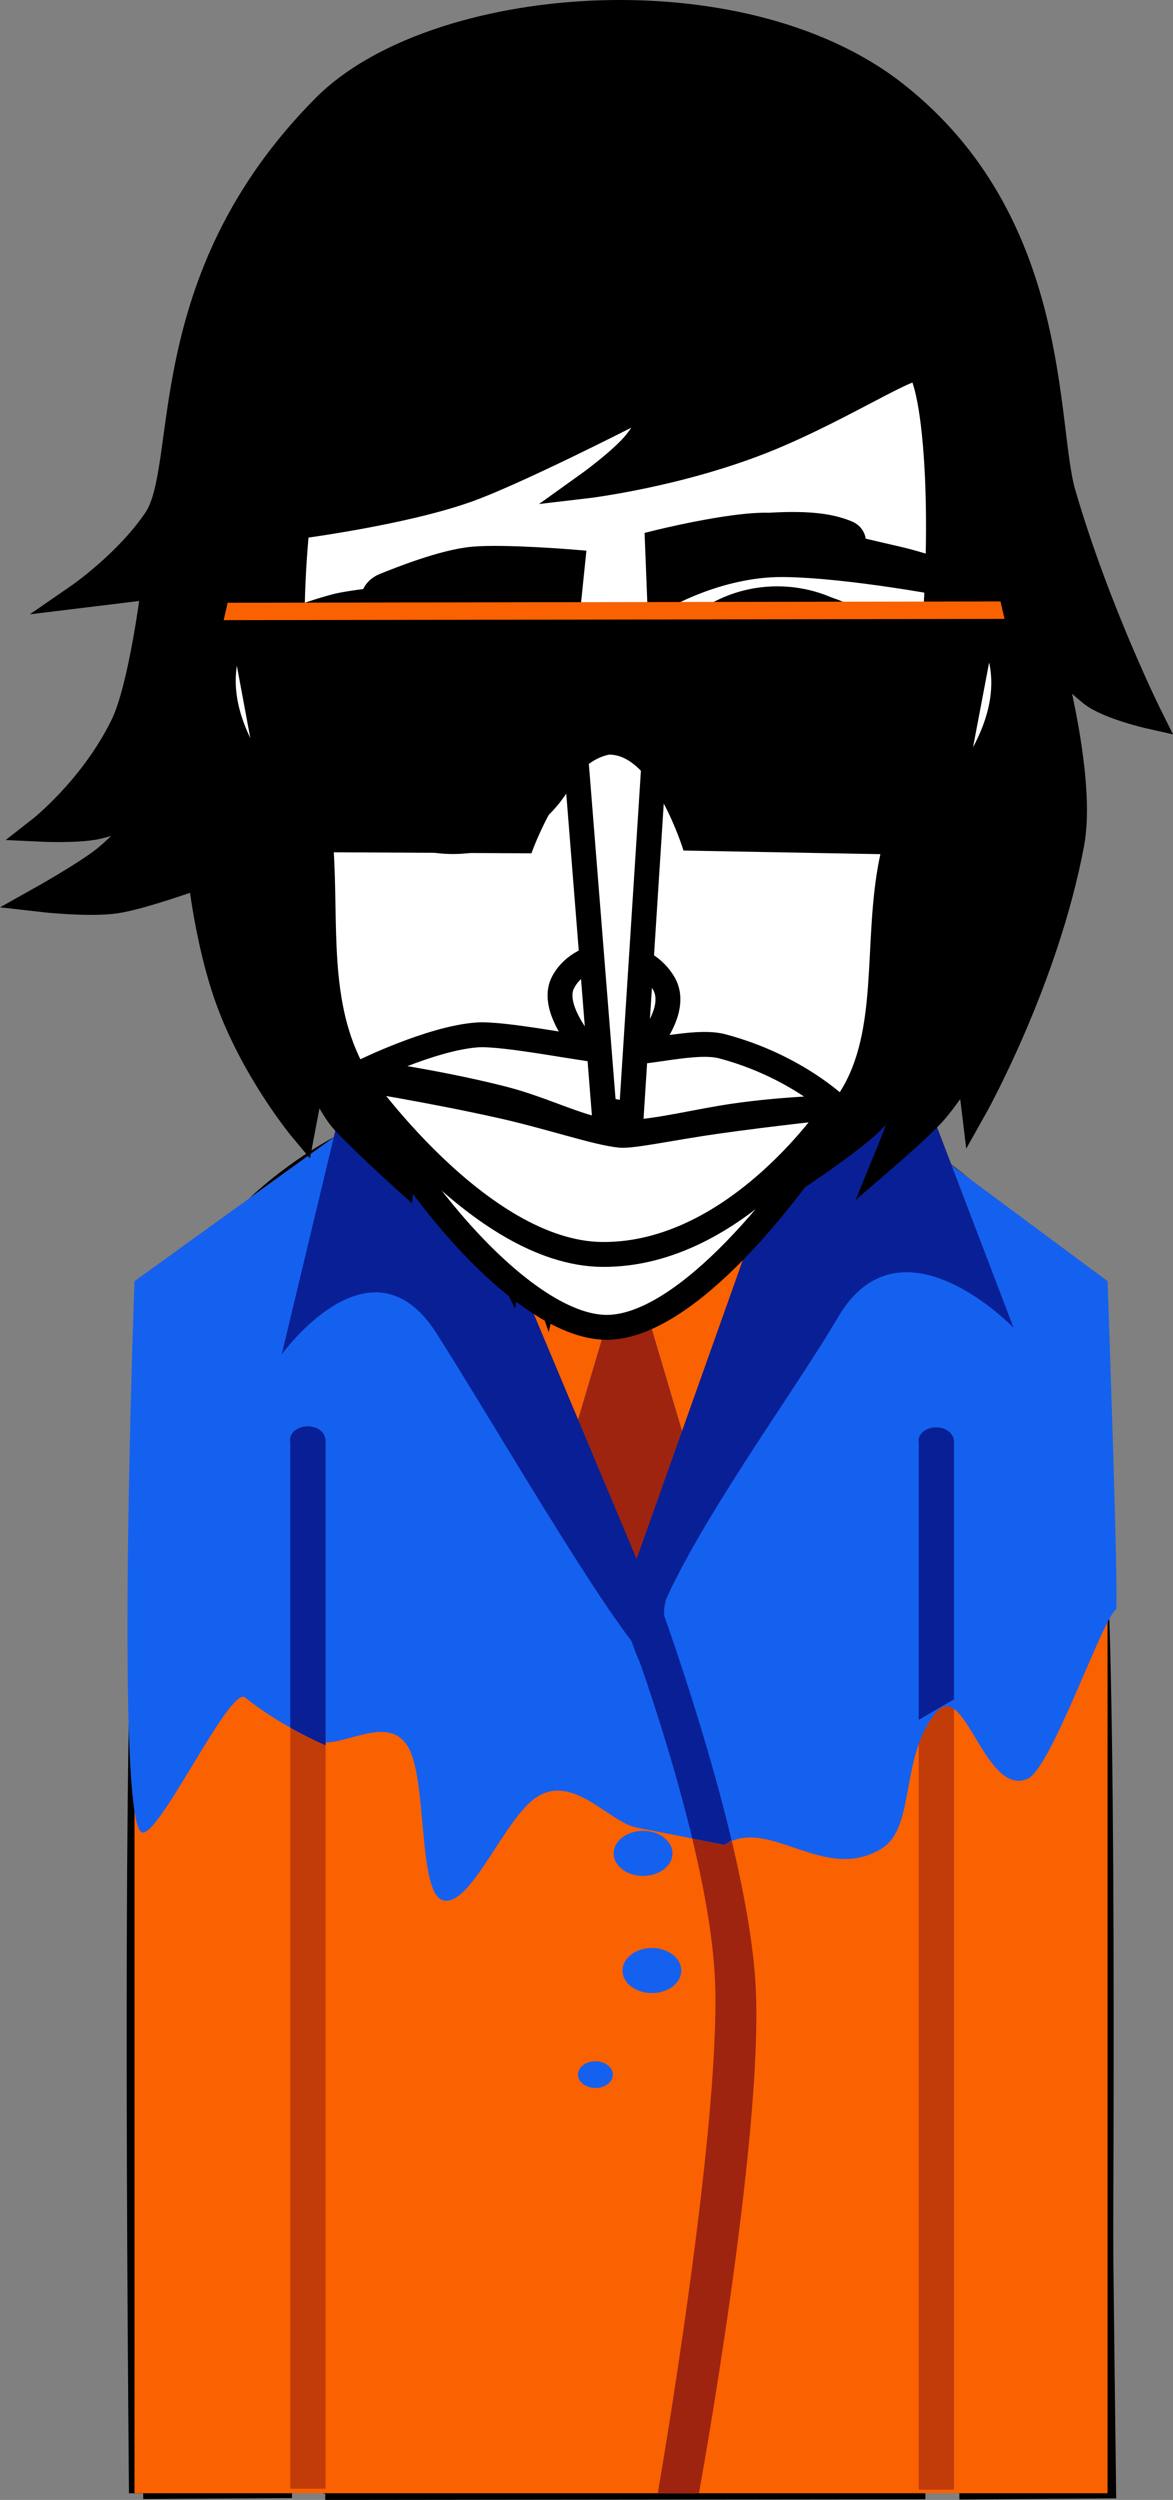 <svg version="1.1" xmlns="http://www.w3.org/2000/svg" xmlns:xlink="http://www.w3.org/1999/xlink" width="70.696" height="150.606" viewBox="0,0,70.696,150.606"><rect x="0" y="0" width="70.696" height="150.606" fill="#808080" stroke="none"/><g transform="translate(-204.652,-104.886)"><g data-paper-data="{&quot;isPaintingLayer&quot;:true}" fill-rule="nonzero" stroke-linejoin="miter" stroke-miterlimit="10" stroke-dasharray="" stroke-dashoffset="0" style="mix-blend-mode: normal"><path d="M241.903,172.254c21.315,0.603 24.9,9.229 28.389,23.563c0.866,3.558 0.803,34.212 0.609,58.474c-2.501,0.001 -5.002,0.003 -7.503,0.007l-0.131,-50.051c0,0 0.403,-5.275 -1.775,-5.306c-2.178,-0.032 -1.885,5.254 -1.885,5.254l0.114,50.111c-11.609,0.022 -23.219,0.063 -34.828,0.06l0.038,-49.673c0,0 0.848,-5.556 -1.678,-5.578c-2.526,-0.022 -1.519,5.55 -1.519,5.55l-0.347,49.698c-2.74,-0.003 -5.479,-0.009 -8.219,-0.018c-0.207,-24.023 -0.279,-54.475 0.63,-58.527c3.338,-14.885 8.537,-24.117 28.105,-23.563z" fill="#ffffff" stroke="#000000" stroke-width="1.5" stroke-linecap="round"/><g stroke-linecap="butt"><g><path d="M214.276,254.433c0,0 -0.45,-51.243 -0.562,-64.072c-0.039,-4.426 5.802,-19.959 28.492,-20.045c22.397,-0.086 28.247,16.009 28.241,20.032c-0.054,25.106 0.464,64.058 0.464,64.058l-7.439,0.052l-0.113,-62.351c0,0 0.053,-1.683 -1.996,-1.712c-2.434,-0.035 -2.087,1.692 -2.087,1.692l0.146,62.366l-34.17,0.039l-0.216,-62.563c0,0 0.198,-1.585 -2.045,-1.593c-2.205,-0.008 -1.996,1.579 -1.996,1.579l0.25,62.473z" fill="#fa6100" stroke="#000000" stroke-width="2"/><path d="M234.599,206.905l7.924,-26.701l7.924,26.701z" fill="#1461f0" stroke="none" stroke-width="0"/><path d="M227.853,173.922l14.494,-11.103l14.494,11.103c0,0 -11.804,11.107 -14.494,11.103c-2.312,-0.004 -14.494,-11.103 -14.494,-11.103z" fill="#ffffff" stroke="none" stroke-width="0"/><path d="M212.758,255.089v-73.024l16.101,-11.608l13.842,33.189l12.908,-33.299l15.795,11.718v73.024z" fill="#fa6100" stroke="#000000" stroke-width="0"/><path d="M222.148,254.818v-63.251h2.126v63.251z" fill="#c23c0a" stroke="none" stroke-width="0"/><path d="M222.133,191.627c0,-0.45 0.476,-0.814 1.063,-0.814c0.587,0 1.063,0.365 1.063,0.814c0,0.45 -0.476,0.814 -1.063,0.814c-0.587,0 -1.063,-0.365 -1.063,-0.814z" fill="#bf001d" stroke="none" stroke-width="0"/><path d="M260.024,254.878v-63.251h2.126v63.251z" fill="#c23c0a" stroke="none" stroke-width="0"/><path d="M260.01,191.688c0,-0.45 0.476,-0.814 1.063,-0.814c0.587,0 1.063,0.365 1.063,0.814c0,0.45 -0.476,0.814 -1.063,0.814c-0.587,0 -1.063,-0.365 -1.063,-0.814z" fill="#bf001d" stroke="none" stroke-width="0"/><path d="M244.295,255.089c0,0 3.766,-21.645 3.458,-30.688c-0.28,-8.204 -5.229,-21.297 -5.229,-21.297c0,0 -2.691,-5.378 -2.404,-5.818c0.233,-0.357 3.999,3.374 3.999,3.374c0,0 5.645,15.056 6.083,24.023c0.448,9.171 -3.425,30.406 -3.425,30.406z" fill="#9e2410" stroke="none" stroke-width="0"/><path d="M242.169,223.6c0,-0.75 0.793,-1.357 1.772,-1.357c0.979,0 1.772,0.608 1.772,1.357c0,0.75 -0.793,1.357 -1.772,1.357c-0.979,0 -1.772,-0.608 -1.772,-1.357z" fill="#1461f0" stroke="none" stroke-width="0.5"/><path d="M241.637,216.542c0,-0.75 0.793,-1.357 1.772,-1.357c0.979,0 1.772,0.608 1.772,1.357c0,0.75 -0.793,1.357 -1.772,1.357c-0.979,0 -1.772,-0.608 -1.772,-1.357z" fill="#1461f0" stroke="none" stroke-width="0.5"/><path d="" fill="#000000" stroke="none" stroke-width="0.5"/><path d="" fill="#000000" stroke="none" stroke-width="0.5"/><path d="" fill="#000000" stroke="none" stroke-width="0.5"/></g><path d="M240.537,230.675c-0.58,0 -1.051,-0.36 -1.051,-0.805c0,-0.445 0.47,-0.805 1.051,-0.805c0.58,0 1.051,0.36 1.051,0.805c0,0.445 -0.471,0.805 -1.051,0.805z" data-paper-data="{&quot;index&quot;:null}" fill="#1461f0" stroke="none" stroke-width="1.5"/><path d="M255.158,184.243c-2.461,4.202 -7.825,11.508 -10.285,16.817c-0.765,1.652 0.991,4.337 0.334,5.104c-1.688,1.97 -3.132,-4.702 -3.132,-4.702l12.331,-34.673l5.188,1.993l6.146,16.096c0,0 -6.804,-7.088 -10.582,-0.635z" data-paper-data="{&quot;index&quot;:null}" fill="#9e2410" stroke="#000000" stroke-width="0"/><path d="M221.628,186.488l3.941,-16.424l4.414,-2.307l14.189,33.797c0,0 1.091,5.12 -0.591,3.261c-2.759,-3.05 -9.249,-14.322 -12.628,-19.615c-3.956,-6.198 -9.326,1.288 -9.326,1.288z" fill="#9e2410" stroke="#000000" stroke-width="0"/><g><g><path d="" fill="#091f95" stroke="#000000" stroke-width="2"/><path d="" fill="#091f95" stroke="#000000" stroke-width="2"/><path d="" fill="#091f95" stroke="#000000" stroke-width="2"/><path d="" fill="#091f95" stroke="#000000" stroke-width="2"/><path d="" fill="#091f95" stroke="#000000" stroke-width="2"/><path d="" fill="#091f95" stroke="#000000" stroke-width="2"/><path d="M234.599,206.905l7.924,-26.701l7.924,26.701z" fill="#9e2410" stroke="none" stroke-width="0"/><path d="M227.853,173.922l14.494,-11.103l14.494,11.103c0,0 -11.804,11.107 -14.494,11.103c-2.312,-0.004 -14.494,-11.103 -14.494,-11.103z" fill="#ffffff" stroke="none" stroke-width="0"/><path d="M212.758,182.066l16.101,-11.608l13.842,33.189l12.908,-33.299l15.795,11.718c0,0 0.698,19.644 0.506,19.782c-0.834,0.6 -3.896,9.581 -5.331,10.204c-2.551,1.108 -3.786,-6.017 -5.49,-4.025c-2.209,2.581 -1.236,6.931 -3.275,8.208c-3.451,2.162 -6.812,-1.951 -9.495,-0.211c-1.803,-0.351 -3.576,-0.701 -5.312,-1.04c-1.628,-0.318 -3.768,-3.209 -5.945,-1.874c-1.989,1.219 -4.01,6.682 -5.699,6.262c-1.525,-0.379 -0.951,-7.16 -2.086,-9.189c-1.253,-2.238 -4.202,0.249 -5.66,-0.454c-1.544,-0.744 -2.964,-1.596 -4.198,-2.582c-0.923,-0.737 -5.382,8.852 -6.268,8.101c-1.57,-1.332 -0.393,-33.182 -0.393,-33.182z" fill="#1461f0" stroke="#000000" stroke-width="0"/><path d="" fill="#fa6100" stroke="#000000" stroke-width="0"/><path d="" fill="#fa6100" stroke="#000000" stroke-width="0"/><path d="" fill="#fa6100" stroke="#000000" stroke-width="0"/><path d="" fill="#c23c0a" stroke="none" stroke-width="0"/><path d="" fill="#c23c0a" stroke="none" stroke-width="0"/><path d="M222.148,191.567h2.126v18.469c-0.736,-0.333 -1.447,-0.689 -2.126,-1.071z" fill="#091f95" stroke="none" stroke-width="0"/><path d="M222.133,191.627c0,-0.45 0.476,-0.814 1.063,-0.814c0.587,0 1.063,0.365 1.063,0.814c0,0.45 -0.476,0.814 -1.063,0.814c-0.587,0 -1.063,-0.365 -1.063,-0.814z" fill="#091f95" stroke="none" stroke-width="0"/><path d="M260.024,191.627h2.126v15.632c-0.711,0.412 -1.421,0.824 -2.126,1.239z" fill="#091f95" stroke="none" stroke-width="0"/><path d="" fill="#c23c0a" stroke="none" stroke-width="0"/><path d="M260.01,191.688c0,-0.45 0.476,-0.814 1.063,-0.814c0.587,0 1.063,0.365 1.063,0.814c0,0.45 -0.476,0.814 -1.063,0.814c-0.587,0 -1.063,-0.365 -1.063,-0.814z" fill="#091f95" stroke="none" stroke-width="0"/><path d="" fill="#9e2410" stroke="none" stroke-width="0"/><path d="M242.523,203.104c0,0 -2.691,-5.378 -2.404,-5.818c0.233,-0.357 3.999,3.374 3.999,3.374c0,0 2.817,7.513 4.625,15.086c-0.141,0.092 -0.283,0.184 -0.424,0.276c-0.653,-0.127 -1.302,-0.254 -1.947,-0.381c-1.553,-6.465 -3.849,-12.538 -3.849,-12.538z" fill="#091f95" stroke="none" stroke-width="0"/><path d="" fill="#1461f0" stroke="none" stroke-width="0.5"/><path d="" fill="#1461f0" stroke="none" stroke-width="0.5"/><path d="" fill="#000000" stroke="none" stroke-width="0.5"/><path d="" fill="#000000" stroke="none" stroke-width="0.5"/><path d="" fill="#000000" stroke="none" stroke-width="0.5"/></g><path d="M255.158,184.243c-2.461,4.202 -7.825,11.508 -10.285,16.817c-0.765,1.652 0.991,4.337 0.334,5.104c-1.688,1.97 -3.132,-4.702 -3.132,-4.702l12.331,-34.673l5.188,1.993l6.146,16.096c0,0 -6.804,-7.088 -10.582,-0.635z" data-paper-data="{&quot;index&quot;:null}" fill="#091f95" stroke="#000000" stroke-width="0"/><path d="M221.628,186.488l3.941,-16.424l4.414,-2.307l14.189,33.797c0,0 1.091,5.12 -0.591,3.261c-2.759,-3.05 -9.249,-14.322 -12.628,-19.615c-3.956,-6.198 -9.326,1.288 -9.326,1.288z" fill="#091f95" stroke="#000000" stroke-width="0"/></g></g><path d="M214.037,136.185c2.18,-3.222 -0.243,-14.388 10.172,-24.869c6.548,-6.589 24.953,-8.18 34.368,-0.821c9.979,7.799 8.96,20.011 10.163,24.127c2.07,7.084 5.233,13.429 5.233,13.429c0,0 -2.576,-0.576 -3.568,-1.383c-0.869,-0.706 -2.443,-2.212 -2.443,-2.212c0,0 2.022,7.332 1.292,11.236c-1.552,8.31 -5.895,16.025 -5.895,16.025c0,0 -0.123,-1.036 -0.212,-1.467c-0.077,-0.373 -0.291,-0.969 -0.291,-0.969c0,0 -1.138,1.768 -1.931,2.65c-0.791,0.879 -2.822,2.632 -2.822,2.632c0,0 0.898,-2.186 1.141,-3.07c0.224,-0.812 0.267,-2.036 0.267,-2.036c0,0 -1.42,2.125 -2.356,3.033c-1.047,1.016 -3.631,2.777 -3.631,2.777l0.829,-3.116c0,0 -1.798,2.667 -2.891,4.038c-1.069,1.34 -3.596,4.098 -3.596,4.098c0,0 -0.168,-1.596 -0.411,-2.323c-0.251,-0.753 -1.072,-2.118 -1.072,-2.118c0,0 -1.006,1.946 -1.754,3.55c-0.748,1.604 -2.56,3.744 -2.56,3.744c0,0 -0.858,-1.915 -1.219,-3.001c-0.393,-1.185 -1.052,-3.838 -1.052,-3.838c0,0 -0.872,1.466 -1.244,2.495c-0.369,1.018 -0.978,3.646 -0.978,3.646c0,0 -0.462,-1.323 -0.673,-2.336c-0.225,-1.08 -0.635,-3.953 -0.635,-3.953c0,0 -0.486,1.463 -0.649,2.248c-0.18,0.865 -0.384,2.726 -0.384,2.726c0,0 -1.411,-2.808 -1.539,-3.878c-0.129,-1.07 0.039,-2.665 0.039,-2.665c0,0 -0.686,0.325 -0.828,1.063c-0.159,0.826 -0.322,2.99 -0.322,2.99c0,0 -1.196,-1.711 -1.643,-2.646c-0.504,-1.054 -1.229,-3.362 -1.229,-3.362c0,0 -0.482,1.256 -0.63,1.82c-0.129,0.489 -0.209,1.369 -0.209,1.369c0,0 -2.205,-1.995 -3.467,-3.321c-0.908,-0.954 -1.812,-3.217 -1.812,-3.217l-0.704,3.697c0,0 -2.991,-3.571 -4.563,-8.03c-1.179,-3.344 -1.599,-7.288 -1.599,-7.288c0,0 -3.523,1.278 -5.104,1.508c-1.644,0.239 -4.579,-0.099 -4.579,-0.099c0,0 2.766,-1.548 3.933,-2.481c1.181,-0.945 3.11,-3.153 3.11,-3.153c0,0 -2.512,1.047 -3.656,1.275c-1.2,0.24 -3.386,0.133 -3.386,0.133c0,0 3.135,-2.448 5.007,-6.27c1.124,-2.295 1.859,-8.343 1.859,-8.343l-4.529,0.553c0,0 2.896,-1.998 4.655,-4.599z" fill="#000000" stroke="#000000" stroke-width="1.5" stroke-linecap="round"/><path d="M222.56,136.61c0,0 6.307,-0.811 10.21,-2.19c3.413,-1.206 11.937,-5.634 11.937,-5.634c0,0 -0.98,1.795 -1.71,2.729c-0.841,1.075 -3.05,2.652 -3.05,2.652c0,0 5.742,-0.673 11.099,-2.879c4.492,-1.85 8.713,-4.648 9.05,-4.149c1.116,1.653 1.848,11.911 -0.062,23.76c-0.354,2.197 -1.201,3.654 -1.648,5.88c-0.987,4.913 0.022,10.247 -2.419,14.198c-4.581,7.417 -10.48,13.858 -14.73,13.874c-4.824,0.019 -12.054,-8.315 -15.64,-16.033c-1.981,-4.262 -1.204,-9.132 -1.674,-13.773c-0.289,-2.853 -1.311,-4.947 -1.501,-7.432c-0.458,-5.982 0.139,-11.004 0.139,-11.004z" fill="#ffffff" stroke="#000000" stroke-width="1.5" stroke-linecap="round"/><path d="M222.312,154.036c0,0 -6.362,-5.718 -3.432,-11.198c1.68,-3.142 3.432,11.198 3.432,11.198z" fill="#ffffff" stroke="#000000" stroke-width="1.5" stroke-linecap="round"/><path d="M264.376,142.957c2.93,5.48 -3.432,11.198 -3.432,11.198c0,0 1.751,-14.341 3.432,-11.198z" data-paper-data="{&quot;index&quot;:null}" fill="#ffffff" stroke="#000000" stroke-width="1.5" stroke-linecap="round"/><path d="M222.644,142.115c0,0 1.57,-0.543 2.374,-0.734c0.657,-0.155 2.102,-0.325 2.102,-0.325c0,0 0.01,-0.62 0.703,-0.896c0.864,-0.345 3.524,-1.428 5.356,-1.591c1.861,-0.166 5.991,0.175 5.991,0.175l-0.317,3.078c0,0 -3.76,-0.594 -7.365,-0.148c-4.002,0.495 -9.233,1.186 -9.233,1.186z" fill="#000000" stroke="#000000" stroke-width="1.5" stroke-linecap="round"/><path d="M262.058,140.13c0,0 -6.192,-1.194 -10.194,-1.231c-4.002,-0.038 -7.457,2.07 -7.457,2.07l-0.134,-3.398c0,0 4.496,-1.119 6.723,-1.044c2.609,-0.157 3.806,0.103 4.67,0.448c0.693,0.277 0.337,0.942 0.337,0.942c0,0 2.313,0.535 2.971,0.691c0.805,0.19 2.694,0.779 2.694,0.779z" data-paper-data="{&quot;index&quot;:null}" fill="#000000" stroke="#000000" stroke-width="1.5" stroke-linecap="round"/><path d="M241.734,169.916c0,0 -4.281,-3.745 -3.135,-5.871c1.146,-2.125 4.684,-2.198 6.042,0.057c1.358,2.255 -2.907,5.814 -2.907,5.814z" fill="#ffffff" stroke="#000000" stroke-width="1.5" stroke-linecap="round"/><path d="M226.183,169.859c0,0 4.385,0.695 8.664,1.65c2.917,0.651 5.785,1.637 7.181,1.769c0.744,0.07 3.16,-0.458 5.753,-0.826c3.485,-0.495 7.242,-0.884 7.242,-0.884c0,0 -5.888,8.963 -14.078,8.891c-7.449,-0.065 -14.762,-10.601 -14.762,-10.601z" fill="#ffffff" stroke="#000000" stroke-width="1.5" stroke-linecap="round"/><path d="M226.525,169.46c0,0 4.042,-2.001 6.84,-2.223c1.684,-0.133 6.466,0.89 8.491,1.049c1.697,0.133 4.688,-0.8 6.328,-0.365c4.454,1.181 6.998,3.693 6.998,3.693c0,0 -3.653,0.048 -7.067,0.625c-2.299,0.388 -4.597,0.977 -6.426,0.866c-1.885,-0.114 -4.145,-1.376 -6.76,-2.039c-4.1,-1.04 -8.405,-1.605 -8.405,-1.605z" fill="#ffffff" stroke="#000000" stroke-width="1.5" stroke-linecap="round"/><path d="M244.242,148.03l-1.539,23.995l-1.653,-0.285l-1.881,-23.596" fill="#ffffff" stroke="#000000" stroke-width="1.5" stroke-linecap="round"/><path d="M239.342,148.341c0,4.002 -3.306,7.245 -7.385,7.245c-4.079,0 -7.385,-3.244 -7.385,-7.245c0,-4.002 3.306,-7.245 7.385,-7.245c4.079,0 7.385,3.244 7.385,7.245z" fill="#ffffff" stroke="#000000" stroke-width="1.5" stroke-linecap="butt"/><path d="M258.884,148.205c0,4.002 -3.306,7.245 -7.385,7.245c-4.079,0 -7.385,-3.244 -7.385,-7.245c0,-4.002 3.306,-7.245 7.385,-7.245c4.079,0 7.385,3.244 7.385,7.245z" fill="#ffffff" stroke="#000000" stroke-width="1.5" stroke-linecap="butt"/><path d="M235.75,148.633c0,1.724 -1.428,3.121 -3.189,3.121c-1.761,0 -3.189,-1.397 -3.189,-3.121c0,-1.724 1.428,-3.121 3.189,-3.121c1.761,0 3.189,1.397 3.189,3.121z" fill="#000000" stroke="#000000" stroke-width="1.5" stroke-linecap="butt"/><path d="M239.273,148.388h-14.558c0,0 -0.952,-6.891 7.279,-7.044c7.796,-0.145 7.279,7.044 7.279,7.044z" fill="#ffffff" stroke="#000000" stroke-width="1.5" stroke-linecap="butt"/><path d="M253.934,148.904c0,1.724 -1.428,3.121 -3.189,3.121c-1.761,0 -3.189,-1.397 -3.189,-3.121c0,-1.724 1.428,-3.121 3.189,-3.121c1.761,0 3.189,1.397 3.189,3.121z" fill="#000000" stroke="#000000" stroke-width="1.5" stroke-linecap="butt"/><path d="M258.814,148.252h-14.558c0,0 -0.952,-6.891 7.279,-7.044c7.796,-0.145 7.279,7.044 7.279,7.044z" fill="#ffffff" stroke="#000000" stroke-width="1.5" stroke-linecap="butt"/><g stroke="none" stroke-width="0" stroke-linecap="butt"><path d="M221.011,156.213l-2.772,-14.926h46.696l-2.879,15.139l-16.21,-0.299c0,0 -1.766,-5.773 -4.473,-5.78c-2.79,0.526 -4.692,5.947 -4.692,5.947z" fill="#000000"/><path d="M218.132,142.247l0.241,-1.049l46.578,-0.079l0.243,1.053z" fill="#fa6100"/></g></g></g></svg>